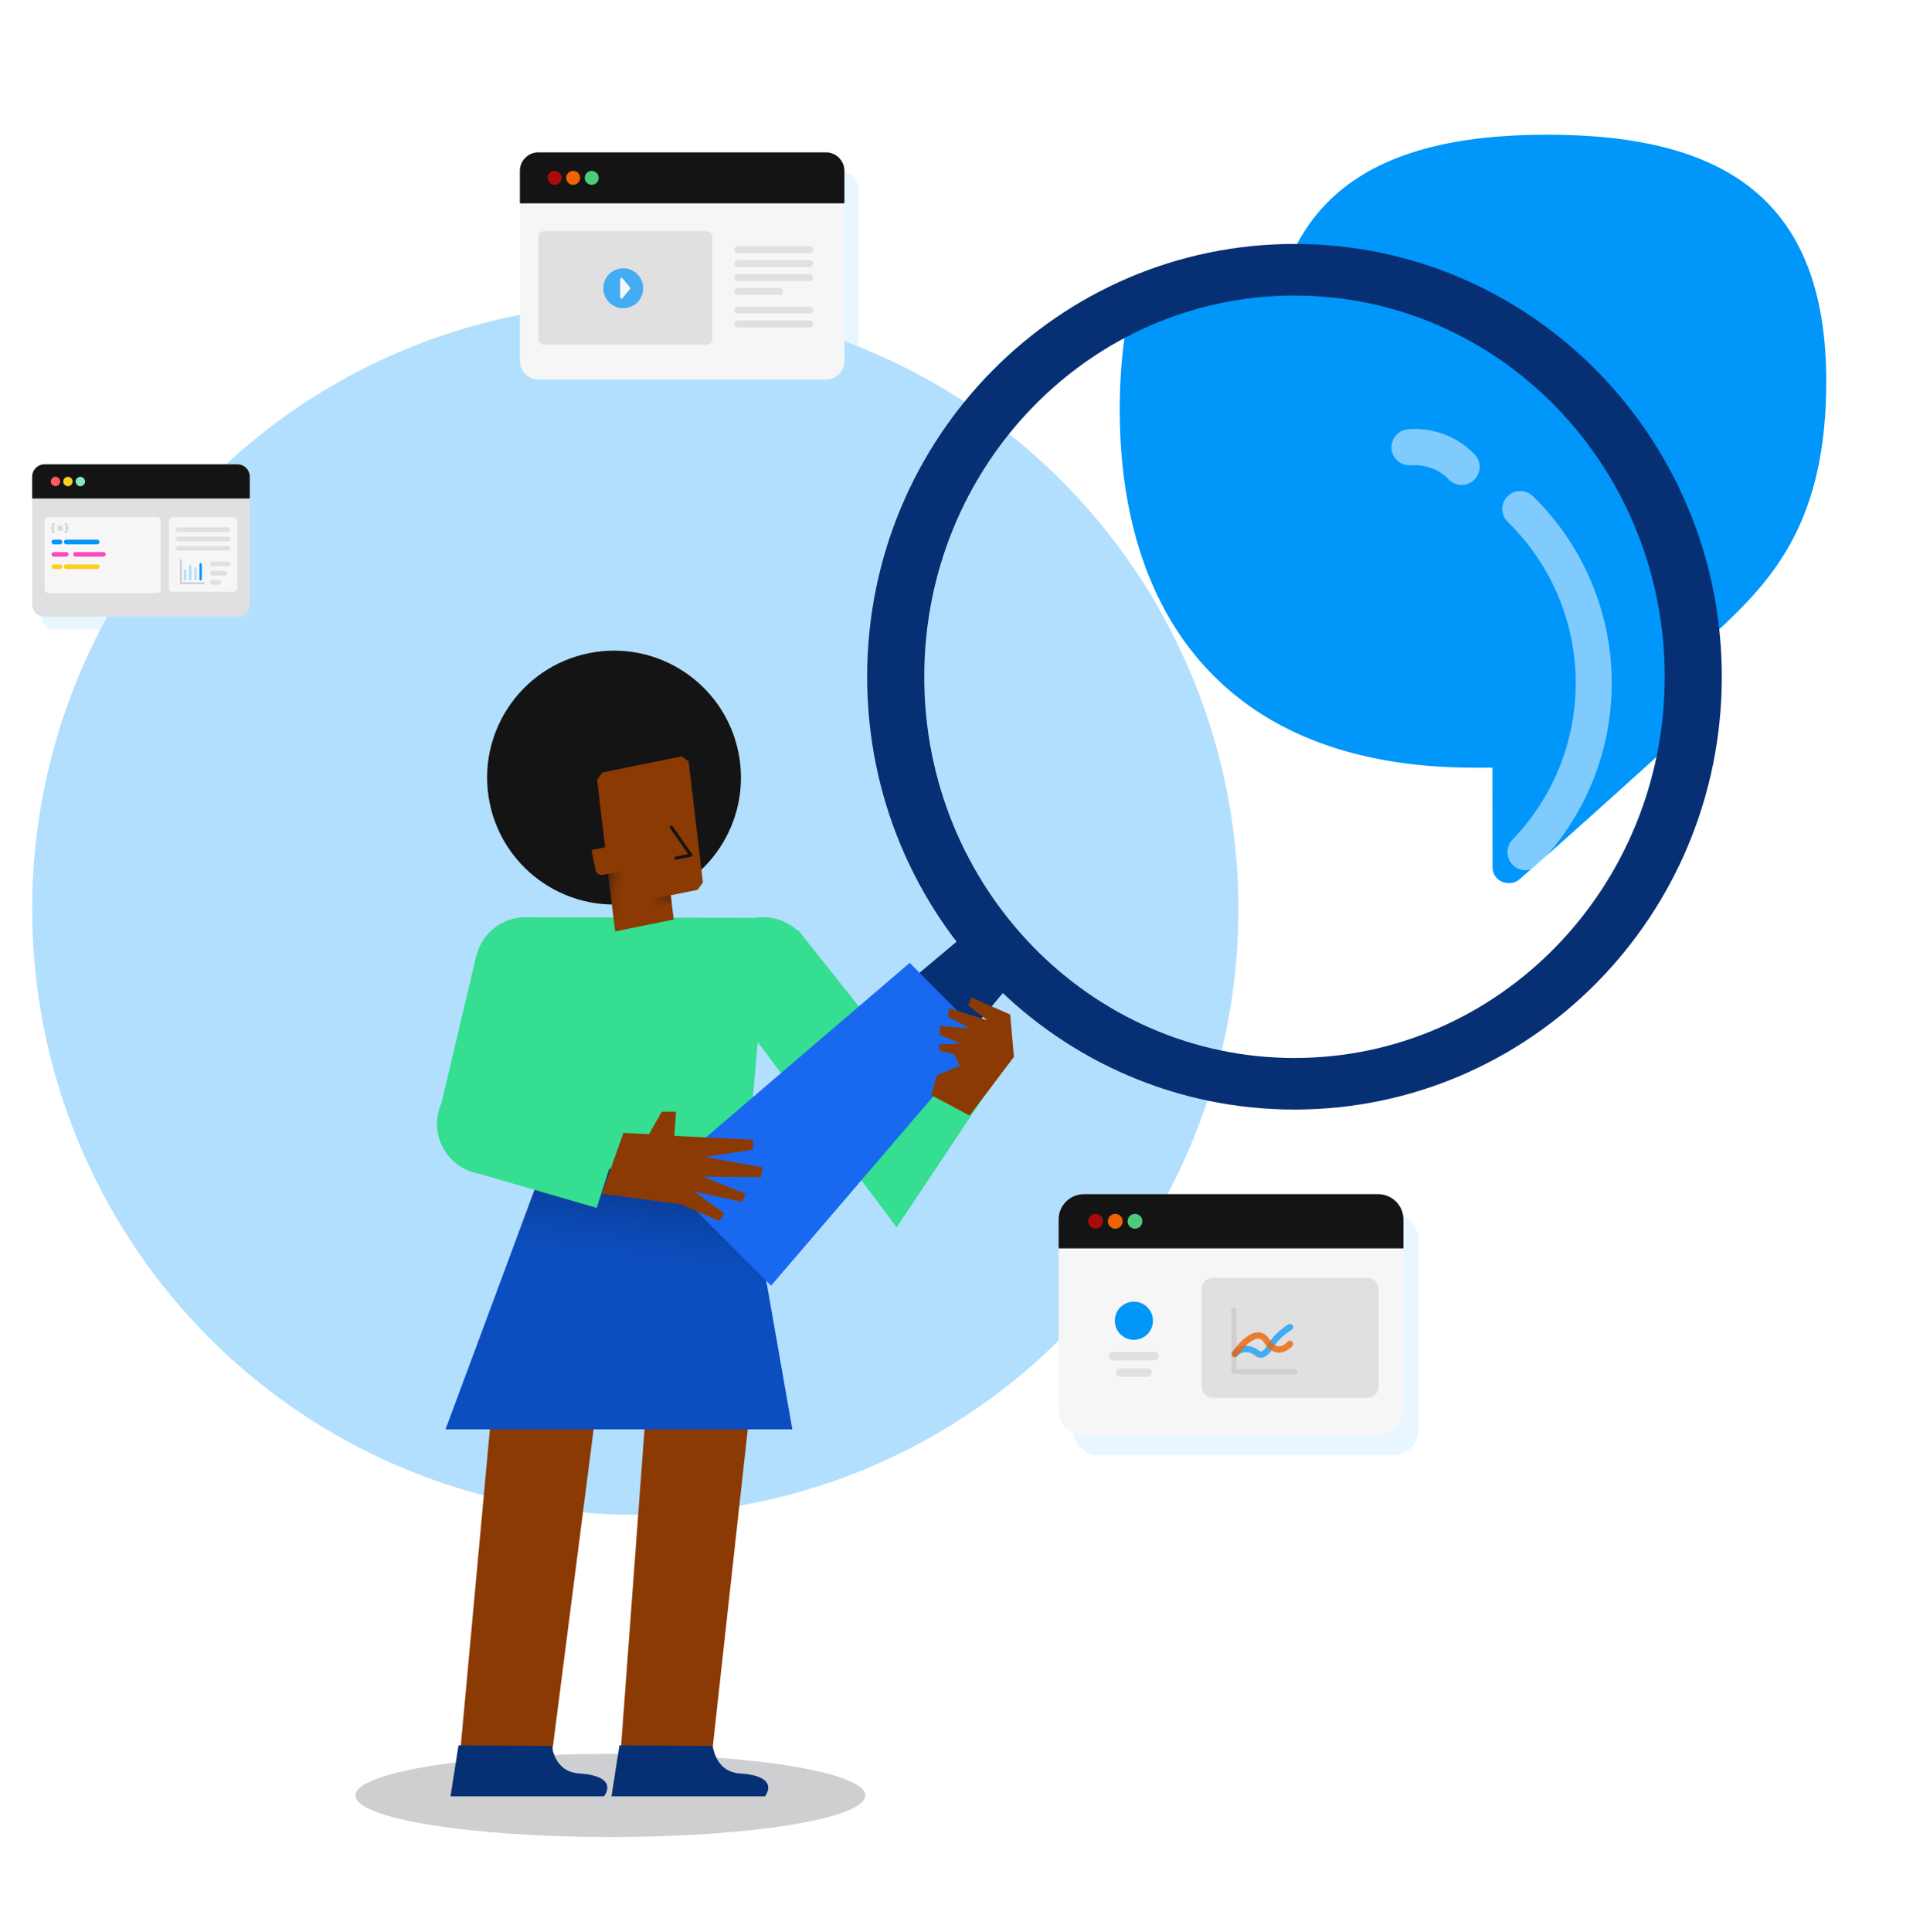 <svg xmlns="http://www.w3.org/2000/svg" width="1079" height="1080" viewBox="0 0 1080 1080" fill="none"><path fill="#0096FA" d="M865.828 74.85c-101.587 0-156.127 38.232-156.127 138.153 0 89.239 45.94 157.649 156.127 157.649h8.077c0 12.954.035 29.608.035 43.93 0 3.556 2.832 6.899 7.102 6.899 3.354 0 4.294-1.273 6.994-3.592 19.449-16.761 76.726-68.791 76.726-68.791 28.56-27.205 57.208-59.632 57.208-136.095-.02-99.921-54.556-138.153-156.142-138.153"/><path fill="#0096FA" fill-rule="evenodd" d="M950.366 401.791a229 229 0 0 0 1.68-27.75c0-125.314-101.586-226.9-226.9-226.9-32.577 0-63.551 6.865-91.554 19.229-4.645 18.252-6.997 38.978-6.997 62.366 0 113.351 58.353 200.246 198.312 200.246h10.26c0 8.02.01 17.158.021 26.524.012 9.849.024 19.951.024 29.275 0 4.518 3.596 8.764 9.02 8.764 3.708 0 5.093-1.224 7.649-3.483.382-.337.79-.698 1.236-1.08 23.937-20.629 92.985-83.318 97.249-87.191" clip-rule="evenodd"/><ellipse cx="355.491" cy="508.156" fill="#B2DFFD" rx="337.491" ry="338.796"/><g filter="url(#a)" opacity=".2"><path fill="#0A0F1A" d="M484.231 1003.97c0 12.86-63.876 23.27-142.672 23.27s-142.672-10.41-142.672-23.27c0-12.85 63.877-23.269 142.672-23.269 78.796 0 142.672 10.419 142.672 23.269"/></g><path fill="#8C3A03" d="m398.491 980.145-51.54 4.356 19.57-264.777 61.233-5.175zM308.354 984.773l-51.609 3.433 24.303-264.385 61.316-4.078z"/><path fill="#0C4EC0" d="m417.781 653.325 25.613 145.837H249.309l54.205-145.837z"/><path fill="url(#b)" d="m417.781 653.325 25.613 145.837H249.309l54.205-145.837z"/><path fill="#35DE90" d="m501.774 686.14-93.922-125.197 38.717-41.134 58.684 73.694h58.281z"/><path fill="#072F73" d="m256.566 975.973 52.12.298c.695 3.177 2.879 14.593 15.289 15.388 23.429 1.588 13.998 12.811 13.998 12.811h-85.874z"/><path fill="#35DE90" fill-rule="evenodd" d="M425.226 569.173a29 29 0 0 0 1.888.062c15.626 0 28.294-12.667 28.294-28.293 0-15.627-12.668-28.294-28.294-28.294-1.573 0-3.116.128-4.619.375l-130.695-.375 11.714 140.675h114.268z" clip-rule="evenodd"/><path fill="#072F73" d="m346.632 975.973 52.12.298c.695 3.177 2.88 14.593 15.289 15.388 23.43 1.588 13.998 12.811 13.998 12.811h-85.874z"/><path fill="#35DE90" d="M289.18 651.371c-12.766 9.011-30.42 5.967-39.432-6.799-9.011-12.766-5.967-30.42 6.799-39.431 12.767-9.012 30.421-5.968 39.432 6.798s5.967 30.421-6.799 39.432"/><path fill="#35DE90" fill-rule="evenodd" d="M266.679 533.884c3.136-12.211 14.217-21.236 27.407-21.236 15.626 0 28.293 12.667 28.293 28.294 0 3.341-.579 6.547-1.642 9.522l-20.876 88.104-54.966-13.024 21.722-91.675z" clip-rule="evenodd"/><path fill="#35DE90" d="m280.431 600.921 71.309 18.564-17.84 55.783-67.74-19.678z"/><path fill="#141414" d="M357.713 504.133c38.441-7.791 63.288-45.268 55.497-83.709-7.79-38.44-45.268-63.287-83.709-55.497-38.44 7.791-63.287 45.269-55.497 83.709 7.791 38.441 45.269 63.287 83.709 55.497"/><path fill="#8C3A03" d="m381.43 422.674-44.3 8.978-2.987 4.125 10.085 84.795 32.759-6.639-1.598-13.573 14.98-3.036 2.988-4.125-8.024-67.735z"/><path fill="#8C3A03" d="m337.278 488.971 9.268-1.878-2.953-14.573-12.591 2.552 2.28 11.25c.437 1.853 2.189 3.015 3.996 2.649"/><path fill="url(#c)" d="m351.255 514.539-7.636 1.548-3.255-27.741 8.627-1.748z"/><path fill="url(#d)" d="m364.313 507.397 11.542-2.339-.537-4.746-11.6 2.351z"/><path fill="#141414" fill-rule="evenodd" d="M375.172 461.579a.896.896 0 0 1 1.248.219l10.923 15.567a.896.896 0 0 1-.556 1.394l-8.219 1.665a.897.897 0 1 1-.356-1.757l6.876-1.393-10.135-14.446a.896.896 0 0 1 .219-1.249" clip-rule="evenodd"/><path fill="#072F73" d="m474.44 658.431 92.642-110.393-1.753-1.813.464-.464-11.596-11.138-11.142-11.602-.464.464-1.824-1.752-110.422 92.62 10.668 10.674z"/><path fill="#1968F0" d="m550.632 579.739-20.872-20.69-20.697-20.865-139.066 119.079 20.017 20.01 21.47 21.473 20.017 20.009z"/><path fill="#072F73" fill-rule="evenodd" d="M724.372 620.247c-132.067 0-239.129-108.408-239.129-242.136 0-133.727 107.062-242.135 239.129-242.135s239.129 108.408 239.129 242.135c0 133.728-107.062 242.136-239.129 242.136m-.001-28.85c-114.421 0-207.177-95.491-207.177-213.285s92.756-213.286 207.177-213.285c114.42 0 207.176 95.491 207.176 213.285s-92.756 213.285-207.176 213.285" clip-rule="evenodd"/><path fill="#8C3A03" d="m405.338 678.391-17.022-12.409 26.765 5.897 2.333-4.442-24.193-9.656 32.728.229.792-5.419-32.409-5.802 27.075-4.165-.119-5.505-43.935-2.163.922-13.524h-7.949l-7.113 12.552-14.357-.664-12.066 34.035 43.673 5.75 22.094 9.437zM542.577 623.603l24.807-32.827-2.085-23.672-21.65-9.559-1.902 4.462 10.802 8.289-21.268-6.681-.895 4.52 12.308 6.798-16.688-1.527-.235 4.914 11.588 4.999-11.839.5.185 3.429 8.374 2.18 3.002 6.366-12.702 5.28-3.292 11.074"/><g filter="url(#e)" opacity=".5"><path fill="#fff" d="M783.197 241.291a9.9 9.9 0 0 1 4.963-1.652 46.47 46.47 0 0 1 37.461 14.54 10.1 10.1 0 0 1 2.364 7.232 10.1 10.1 0 0 1-3.347 6.832 10.09 10.09 0 0 1-14.072-.612c-1.791-2.018-8.637-8.551-21.261-7.83a10.08 10.08 0 0 1-10.154-6.908 10.092 10.092 0 0 1 4.046-11.602"/></g><g filter="url(#f)" opacity=".5"><path fill="#fff" d="M845.179 275.871a10.1 10.1 0 0 1 6.498-1.603 10.1 10.1 0 0 1 6.074 2.812 146.05 146.05 0 0 1 44.155 102.452 146.06 146.06 0 0 1-41.04 103.742 10.085 10.085 0 0 1-10.959 2.347 10.07 10.07 0 0 1-5.537-5.384 10.1 10.1 0 0 1-.112-7.726 10.1 10.1 0 0 1 2.139-3.306 126 126 0 0 0 35.329-89.402 126 126 0 0 0-37.991-88.302 10.07 10.07 0 0 1-3.051-7.091 10.087 10.087 0 0 1 2.86-7.171 10.4 10.4 0 0 1 1.635-1.368"/></g><path fill="#B2DFFD" d="M600.657 692.762c0-7.814 6.335-14.149 14.149-14.149h164.645c7.814 0 14.149 6.335 14.149 14.149v106.762c0 7.814-6.335 14.149-14.149 14.149H614.806c-7.814 0-14.149-6.335-14.149-14.149z" opacity=".3"/><path fill="#F6F6F6" d="M592.39 681.735c0-7.814 6.334-14.149 14.149-14.149h164.644c7.814 0 14.149 6.335 14.149 14.149v106.762c0 7.814-6.335 14.149-14.149 14.149H606.539c-7.815 0-14.149-6.335-14.149-14.149z"/><path fill="#141414" d="M592.39 681.735c0-7.814 6.334-14.149 14.149-14.149h164.644c7.814 0 14.149 6.335 14.149 14.149v16.17H592.39z"/><path fill="#A80B0B" d="M617.197 682.748a4.134 4.134 0 1 1-8.268 0 4.134 4.134 0 0 1 8.268 0"/><path fill="#F06305" d="M628.219 682.748a4.134 4.134 0 1 1-8.269 0 4.134 4.134 0 0 1 8.269 0"/><path fill="#4DCB7B" d="M639.248 682.748a4.134 4.134 0 1 1-8.269 0 4.134 4.134 0 0 1 8.269 0"/><path fill="#E0E0E0" d="M672.457 720.674a6.236 6.236 0 0 1 6.237-6.237h86.542a6.236 6.236 0 0 1 6.236 6.237v54.601a6.236 6.236 0 0 1-6.236 6.237h-86.542a6.236 6.236 0 0 1-6.237-6.237z"/><path fill="#E0E0E0" d="M762.968 731.355h-20.745a2.12 2.12 0 0 1-1.851-.345 2.12 2.12 0 0 1-.839-1.685 2.117 2.117 0 0 1 1.724-2.075c.322-.06.652-.045.966.045h20.745c.441.126.829.392 1.105.759a2.105 2.105 0 0 1 0 2.542 2.1 2.1 0 0 1-1.105.759M762.968 737.741h-20.745a2.12 2.12 0 0 1-1.851-.344 2.1 2.1 0 0 1-.618-.744 2.12 2.12 0 0 1 0-1.883 2.12 2.12 0 0 1 1.503-1.134c.322-.06.652-.044.966.046h20.745a2.11 2.11 0 0 1 0 4.059M682.037 724.019h51.105v51.105h-51.105z"/><path fill="#CFCFCF" d="M724.681 768.296h-34.183a1.419 1.419 0 0 1-1.419-1.42v-34.609a1.419 1.419 0 1 1 2.839 0v33.19h32.763a1.419 1.419 0 1 1 0 2.839"/><path fill="#0096FA" d="M705.46 759.097a4.06 4.06 0 0 1-2.406-.71c-6.559-5.153-10.498-.489-10.647-.284a1.777 1.777 0 0 1-2.445.184 1.77 1.77 0 0 1-.295-2.434c.064-.078 6.303-7.488 15.502-.333.468.22 2.044 0 4.166-3.691 3.947-6.842 11.314-11.229 11.626-11.413a1.77 1.77 0 0 1 2.431.628 1.773 1.773 0 0 1-.628 2.431c-.071.035-6.885 4.116-10.356 10.128-1.831 3.173-3.839 4.969-5.976 5.43a5 5 0 0 1-.972.064m-.298-3.591.056.042z" opacity=".7"/><path fill="#F06305" d="M690.98 758.72a1.774 1.774 0 0 1-1.469-2.761c.773-1.15 7.729-11.108 14.529-11.108h.078c1.71 0 4.166.71 6.175 3.805 1.64 2.541 3.386 3.896 5.189 4.01 2.69.163 4.968-2.385 4.968-2.406a1.774 1.774 0 1 1 2.704 2.292c-.135.163-3.4 3.947-7.9 3.656-2.981-.199-5.678-2.087-7.935-5.629-.937-1.42-1.994-2.129-3.23-2.179h-.049c-3.719 0-9.085 5.842-11.598 9.547a1.77 1.77 0 0 1-1.462.773" opacity=".8"/><path fill="#F6F6F6" d="M606.171 722.342v50.413a7.906 7.906 0 0 0 7.905 7.905h40.878a7.905 7.905 0 0 0 7.905-7.905v-50.413a7.905 7.905 0 0 0-7.905-7.905h-40.878a7.905 7.905 0 0 0-7.905 7.905"/><path fill="#0096FA" d="M634.498 749.066c5.896 0 10.675-4.779 10.675-10.675s-4.779-10.676-10.675-10.676-10.676 4.78-10.676 10.676 4.779 10.675 10.676 10.675"/><path fill="#E0E0E0" fill-rule="evenodd" d="M620.475 758.22a2.34 2.34 0 0 1 2.339-2.339h23.389a2.34 2.34 0 0 1 0 4.678h-23.389a2.34 2.34 0 0 1-2.339-2.339M624.5 767.374a2.34 2.34 0 0 1 2.338-2.338h15.321a2.339 2.339 0 1 1 0 4.677h-15.321a2.34 2.34 0 0 1-2.338-2.339" clip-rule="evenodd"/><path fill="#B2DFFD" d="M298.696 105.489c0-5.731 4.647-10.377 10.378-10.377h160.857c5.732 0 10.378 4.646 10.378 10.377v106.374c0 5.731-4.646 10.377-10.378 10.377H309.074c-5.731 0-10.378-4.646-10.378-10.377z" opacity=".3"/><path fill="#F6F6F6" d="M290.914 95.11c0-5.731 4.646-10.377 10.378-10.377h160.857c5.731 0 10.378 4.646 10.378 10.377v106.374c0 5.731-4.647 10.378-10.378 10.378H301.292c-5.732 0-10.378-4.647-10.378-10.378z"/><path fill="#141414" d="M290.914 95.11c0-5.731 4.646-10.377 10.378-10.377h160.857c5.731 0 10.378 4.646 10.378 10.377v18.162H290.914z"/><path fill="#A80B0B" d="M314.266 99.003a3.892 3.892 0 1 1-7.784 0 3.892 3.892 0 0 1 7.784 0"/><path fill="#F06305" d="M324.643 99.003a3.892 3.892 0 1 1-7.784 0 3.892 3.892 0 0 1 7.784 0"/><path fill="#4DCB7B" d="M335.018 99.003a3.892 3.892 0 1 1-7.784 0 3.892 3.892 0 0 1 7.784 0"/><path fill="#E0E0E0" d="M395.472 128.843h-91.066a3.113 3.113 0 0 0-3.113 3.113v57.248a3.113 3.113 0 0 0 3.113 3.113h91.066a3.113 3.113 0 0 0 3.113-3.113v-57.248a3.113 3.113 0 0 0-3.113-3.113"/><path fill="#0096FA" d="M348.761 149.6a11.155 11.155 0 0 0-2.161 22.099 11.157 11.157 0 0 0 13.329-10.943 11.167 11.167 0 0 0-11.168-11.156" opacity=".7"/><path fill="#F6F6F6" d="M347.013 165.683a.82.82 0 0 0 .139.474.79.79 0 0 0 .868.321.8.8 0 0 0 .404-.274l1.531-1.864 2.509-3.064a.82.82 0 0 0 0-1.043l-2.509-3.064-1.531-1.865a.8.8 0 0 0-.404-.274.77.77 0 0 0-.484.018.8.8 0 0 0-.384.303.82.82 0 0 0-.139.475zM459.036 128.84h-50.852a3.113 3.113 0 0 0-3.113 3.113v56.041a3.113 3.113 0 0 0 3.113 3.113h50.852a3.113 3.113 0 0 0 3.113-3.113v-56.041a3.113 3.113 0 0 0-3.113-3.113"/><path fill="#E0E0E0" fill-rule="evenodd" d="M410.911 139.216c0-1.075.871-1.946 1.946-1.946h40.214a1.946 1.946 0 1 1 0 3.891h-40.214a1.945 1.945 0 0 1-1.946-1.945M410.911 146.998c0-1.075.871-1.946 1.946-1.946h40.214a1.946 1.946 0 1 1 0 3.892h-40.214a1.946 1.946 0 0 1-1.946-1.946M410.911 154.78c0-1.075.871-1.946 1.946-1.946h40.214a1.946 1.946 0 1 1 0 3.892h-40.214a1.946 1.946 0 0 1-1.946-1.946M410.911 172.941c0-1.074.871-1.945 1.946-1.945h40.214a1.945 1.945 0 1 1 0 3.891h-40.214a1.946 1.946 0 0 1-1.946-1.946M410.911 180.728c0-1.075.871-1.946 1.946-1.946h40.214a1.946 1.946 0 1 1 0 3.891h-40.214a1.945 1.945 0 0 1-1.946-1.945M410.911 162.562c0-1.074.871-1.946 1.946-1.946h23.35a1.946 1.946 0 0 1 0 3.892h-23.35a1.946 1.946 0 0 1-1.946-1.946" clip-rule="evenodd"/><path fill="#B2DFFD" d="M23.22 273.192a6.96 6.96 0 0 1 6.958-6.959h107.858a6.96 6.96 0 0 1 6.959 6.958v71.326a6.96 6.96 0 0 1-6.959 6.959H30.178a6.96 6.96 0 0 1-6.959-6.959z" opacity=".3"/><path fill="#E0E0E0" d="M18 266.233a6.96 6.96 0 0 1 6.959-6.959h107.858a6.96 6.96 0 0 1 6.958 6.959v71.325a6.96 6.96 0 0 1-6.958 6.959H24.959A6.96 6.96 0 0 1 18 337.558z"/><path fill="#141414" d="M18 266.233a6.96 6.96 0 0 1 6.959-6.959h107.858a6.96 6.96 0 0 1 6.958 6.959v12.177H18z"/><path fill="#FF5A60" d="M33.66 268.842a2.61 2.61 0 1 1-5.22.001 2.61 2.61 0 0 1 5.22-.001"/><path fill="#FBCF23" d="M40.615 268.842a2.61 2.61 0 1 1-5.219.001 2.61 2.61 0 0 1 5.219-.001"/><path fill="#84EBBC" d="M47.574 268.842a2.61 2.61 0 1 1-5.219.001 2.61 2.61 0 0 1 5.219-.001"/><path fill="#F6F6F6" d="M130.729 288.848H96.631a2.09 2.09 0 0 0-2.087 2.088v37.576c0 1.153.935 2.088 2.088 2.088h34.097a2.087 2.087 0 0 0 2.087-2.088v-37.576a2.087 2.087 0 0 0-2.087-2.088"/><path fill="#E0E0E0" fill-rule="evenodd" d="M98.458 295.809c0-.72.584-1.305 1.304-1.305h27.835a1.305 1.305 0 0 1 0 2.61H99.762c-.72 0-1.305-.584-1.305-1.305M98.458 301.026c0-.72.584-1.304 1.304-1.304h27.835a1.304 1.304 0 0 1 0 2.609H99.762c-.72 0-1.305-.584-1.305-1.305M98.458 306.248c0-.721.584-1.305 1.304-1.305h27.835a1.304 1.304 0 0 1 0 2.61H99.762c-.72 0-1.305-.585-1.305-1.305M117.597 314.945c0-.721.584-1.305 1.305-1.305h8.698a1.305 1.305 0 1 1 0 2.609h-8.698a1.304 1.304 0 0 1-1.305-1.304M117.597 320.166c0-.721.584-1.305 1.305-1.305h6.958a1.305 1.305 0 1 1 0 2.61h-6.958a1.305 1.305 0 0 1-1.305-1.305M117.597 325.383c0-.72.584-1.305 1.305-1.305h3.479a1.305 1.305 0 0 1 0 2.61h-3.479a1.305 1.305 0 0 1-1.305-1.305" clip-rule="evenodd"/><path fill="#CFCFCF" d="M113.994 326.306h-12.8a.53.53 0 0 1-.532-.532v-12.959a.531.531 0 0 1 1.063 0v12.428h12.269c.141 0 .276.056.375.156a.527.527 0 0 1 0 .751.53.53 0 0 1-.375.156"/><path fill="#B2DFFD" d="M103.525 324.252a.67.67 0 0 1-.665-.665v-4.957a.665.665 0 0 1 1.329 0v4.957a.67.67 0 0 1-.664.665M106.441 324.252a.665.665 0 0 1-.664-.664v-7.554a.67.67 0 0 1 .194-.47.672.672 0 0 1 .94 0 .65.65 0 0 1 .195.47v7.554a.66.66 0 0 1-.195.469.66.66 0 0 1-.47.195"/><path fill="#0096FA" d="M112.271 324.252a.665.665 0 0 1-.664-.665v-8.388a.665.665 0 0 1 1.329 0v8.388a.68.68 0 0 1-.194.471.67.67 0 0 1-.471.194"/><path fill="#B2DFFD" d="M109.356 324.252a.66.66 0 0 1-.469-.195.66.66 0 0 1-.195-.47v-6.091a.665.665 0 0 1 1.329 0v6.091a.67.67 0 0 1-.194.471.65.65 0 0 1-.471.194"/><path fill="#F6F6F6" d="M87.841 288.851H27.036c-1.148 0-2.079.93-2.079 2.078v38.225c0 1.148.931 2.079 2.08 2.079H87.84a2.08 2.08 0 0 0 2.079-2.079v-38.225c0-1.148-.93-2.078-2.079-2.078"/><path fill="#0096FA" fill-rule="evenodd" d="M28.855 302.712a1.3 1.3 0 0 1 1.299-1.299h3.464a1.3 1.3 0 0 1 0 2.598h-3.464c-.718 0-1.3-.581-1.3-1.299M35.784 302.712a1.3 1.3 0 0 1 1.299-1.299h17.323a1.3 1.3 0 0 1 0 2.598H37.083c-.718 0-1.3-.581-1.3-1.299" clip-rule="evenodd"/><path fill="#FBCF23" fill-rule="evenodd" d="M28.855 316.567a1.3 1.3 0 0 1 1.299-1.3h3.464a1.3 1.3 0 0 1 0 2.599h-3.464a1.3 1.3 0 0 1-1.3-1.299M35.784 316.567a1.3 1.3 0 0 1 1.299-1.3h17.323a1.3 1.3 0 0 1 0 2.599H37.083a1.3 1.3 0 0 1-1.3-1.299" clip-rule="evenodd"/><path fill="#F6F6F6" fill-rule="evenodd" d="M28.855 323.494c0-.718.581-1.299 1.299-1.299h3.464a1.299 1.299 0 1 1 0 2.598h-3.464a1.3 1.3 0 0 1-1.3-1.299M35.784 323.494c0-.718.581-1.299 1.299-1.299h32.914a1.299 1.299 0 1 1 0 2.598H37.083a1.3 1.3 0 0 1-1.3-1.299" clip-rule="evenodd"/><path fill="#FB4BC1" fill-rule="evenodd" d="M28.855 309.639a1.3 1.3 0 0 1 1.299-1.299h6.93a1.3 1.3 0 0 1 0 2.599h-6.93a1.3 1.3 0 0 1-1.3-1.3M40.981 309.639a1.3 1.3 0 0 1 1.3-1.299h15.59a1.3 1.3 0 0 1 0 2.599h-15.59a1.3 1.3 0 0 1-1.3-1.3" clip-rule="evenodd"/><path fill="#CFCFCF" d="M30.737 296.841a.327.327 0 0 1 .116.285.35.35 0 0 1-.116.291.4.4 0 0 1-.262.099h-.488a.798.798 0 0 1-.861-.855v-.878a.6.6 0 0 0-.07-.331.35.35 0 0 0-.256-.117.4.4 0 0 1-.285-.116.44.44 0 0 1-.093-.285.4.4 0 0 1 .093-.273.41.41 0 0 1 .285-.122.36.36 0 0 0 .256-.117.6.6 0 0 0 .07-.331v-.902a.85.85 0 0 1 .233-.628.88.88 0 0 1 .628-.221h.488a.4.4 0 0 1 .262.093.426.426 0 0 1 0 .582.43.43 0 0 1-.262.093h-.093a.27.27 0 0 0-.174.052.27.27 0 0 0-.059.198v.861a.75.75 0 0 1-.157.471.66.66 0 0 1-.354.25c.143.036.27.123.354.244.105.134.16.301.157.471v.855a.27.27 0 0 0 .059.198c.05.037.112.056.174.052h.093a.4.4 0 0 1 .262.081M35.173 296.03a.45.45 0 0 1-.14.326.46.46 0 0 1-.675 0l-.692-.715-.68.721a.466.466 0 0 1-.675 0 .45.45 0 0 1-.14-.326.48.48 0 0 1 .146-.331l.733-.727-.675-.657a.49.49 0 0 1-.145-.338.45.45 0 0 1 .14-.325.42.42 0 0 1 .325-.146.44.44 0 0 1 .343.169l.628.64.634-.64a.5.5 0 0 1 .35-.163.48.48 0 0 1 .464.459.5.5 0 0 1-.15.344l-.67.657.733.727c.089.085.141.202.146.325M38.354 294.618a.36.36 0 0 1 .1.273.43.43 0 0 1-.1.285.4.4 0 0 1-.279.116.37.37 0 0 0-.261.117.6.6 0 0 0-.07.331v.896a.79.79 0 0 1-.516.811.8.8 0 0 1-.34.043h-.482a.4.4 0 0 1-.273-.098.365.365 0 0 1-.11-.291.35.35 0 0 1 .11-.285.4.4 0 0 1 .273-.099h.087a.27.27 0 0 0 .175-.052.27.27 0 0 0 .058-.198v-.855a.77.77 0 0 1 .151-.471.62.62 0 0 1 .355-.244.66.66 0 0 1-.355-.25.78.78 0 0 1-.15-.471v-.838a.26.26 0 0 0-.06-.197.26.26 0 0 0-.174-.053h-.087a.44.44 0 0 1-.273-.093.435.435 0 0 1 0-.581.4.4 0 0 1 .273-.093h.483a.87.87 0 0 1 .628.221.84.84 0 0 1 .227.628v.901c-.01.115.014.23.07.331a.37.37 0 0 0 .261.117.42.42 0 0 1 .28.099"/><defs><linearGradient id="b" x1="346.684" x2="333.296" y1="639.725" y2="748.088" gradientUnits="userSpaceOnUse"><stop offset=".068" stop-color="#072F73"/><stop offset=".705" stop-color="#0C4EC0" stop-opacity="0"/></linearGradient><linearGradient id="c" x1="354.85" x2="328.328" y1="502.322" y2="497.55" gradientUnits="userSpaceOnUse"><stop offset=".184" stop-color="#8C3A03" stop-opacity="0"/><stop offset=".281" stop-color="#7F3605" stop-opacity=".164"/><stop offset=".459" stop-color="#5E2B0A" stop-opacity=".465"/><stop offset=".697" stop-color="#271A11" stop-opacity=".867"/><stop offset=".776" stop-color="#141414"/></linearGradient><linearGradient id="d" x1="365.798" x2="373.575" y1="512.069" y2="494.993" gradientUnits="userSpaceOnUse"><stop stop-color="#8C3A03" stop-opacity="0"/><stop offset=".181" stop-color="#883904" stop-opacity=".181"/><stop offset=".364" stop-color="#7C3505" stop-opacity=".364"/><stop offset=".548" stop-color="#672E08" stop-opacity=".548"/><stop offset=".734" stop-color="#4B250C" stop-opacity=".734"/><stop offset=".918" stop-color="#271A11" stop-opacity=".918"/><stop offset="1" stop-color="#141414"/></linearGradient><filter id="a" width="313.344" height="74.543" x="184.887" y="966.701" color-interpolation-filters="sRGB" filterUnits="userSpaceOnUse"><feFlood flood-opacity="0" result="BackgroundImageFix"/><feBlend in="SourceGraphic" in2="BackgroundImageFix" result="shape"/><feGaussianBlur result="effect1_foregroundBlur_10272_1613" stdDeviation="7"/></filter><filter id="e" width="107.686" height="89.626" x="749.483" y="210.342" color-interpolation-filters="sRGB" filterUnits="userSpaceOnUse"><feFlood flood-opacity="0" result="BackgroundImageFix"/><feBlend in="SourceGraphic" in2="BackgroundImageFix" result="shape"/><feGaussianBlur result="effect1_foregroundBlur_10272_1613" stdDeviation="14.58"/></filter><filter id="f" width="119.558" height="270.431" x="811.524" y="245.063" color-interpolation-filters="sRGB" filterUnits="userSpaceOnUse"><feFlood flood-opacity="0" result="BackgroundImageFix"/><feBlend in="SourceGraphic" in2="BackgroundImageFix" result="shape"/><feGaussianBlur result="effect1_foregroundBlur_10272_1613" stdDeviation="14.58"/></filter></defs></svg>